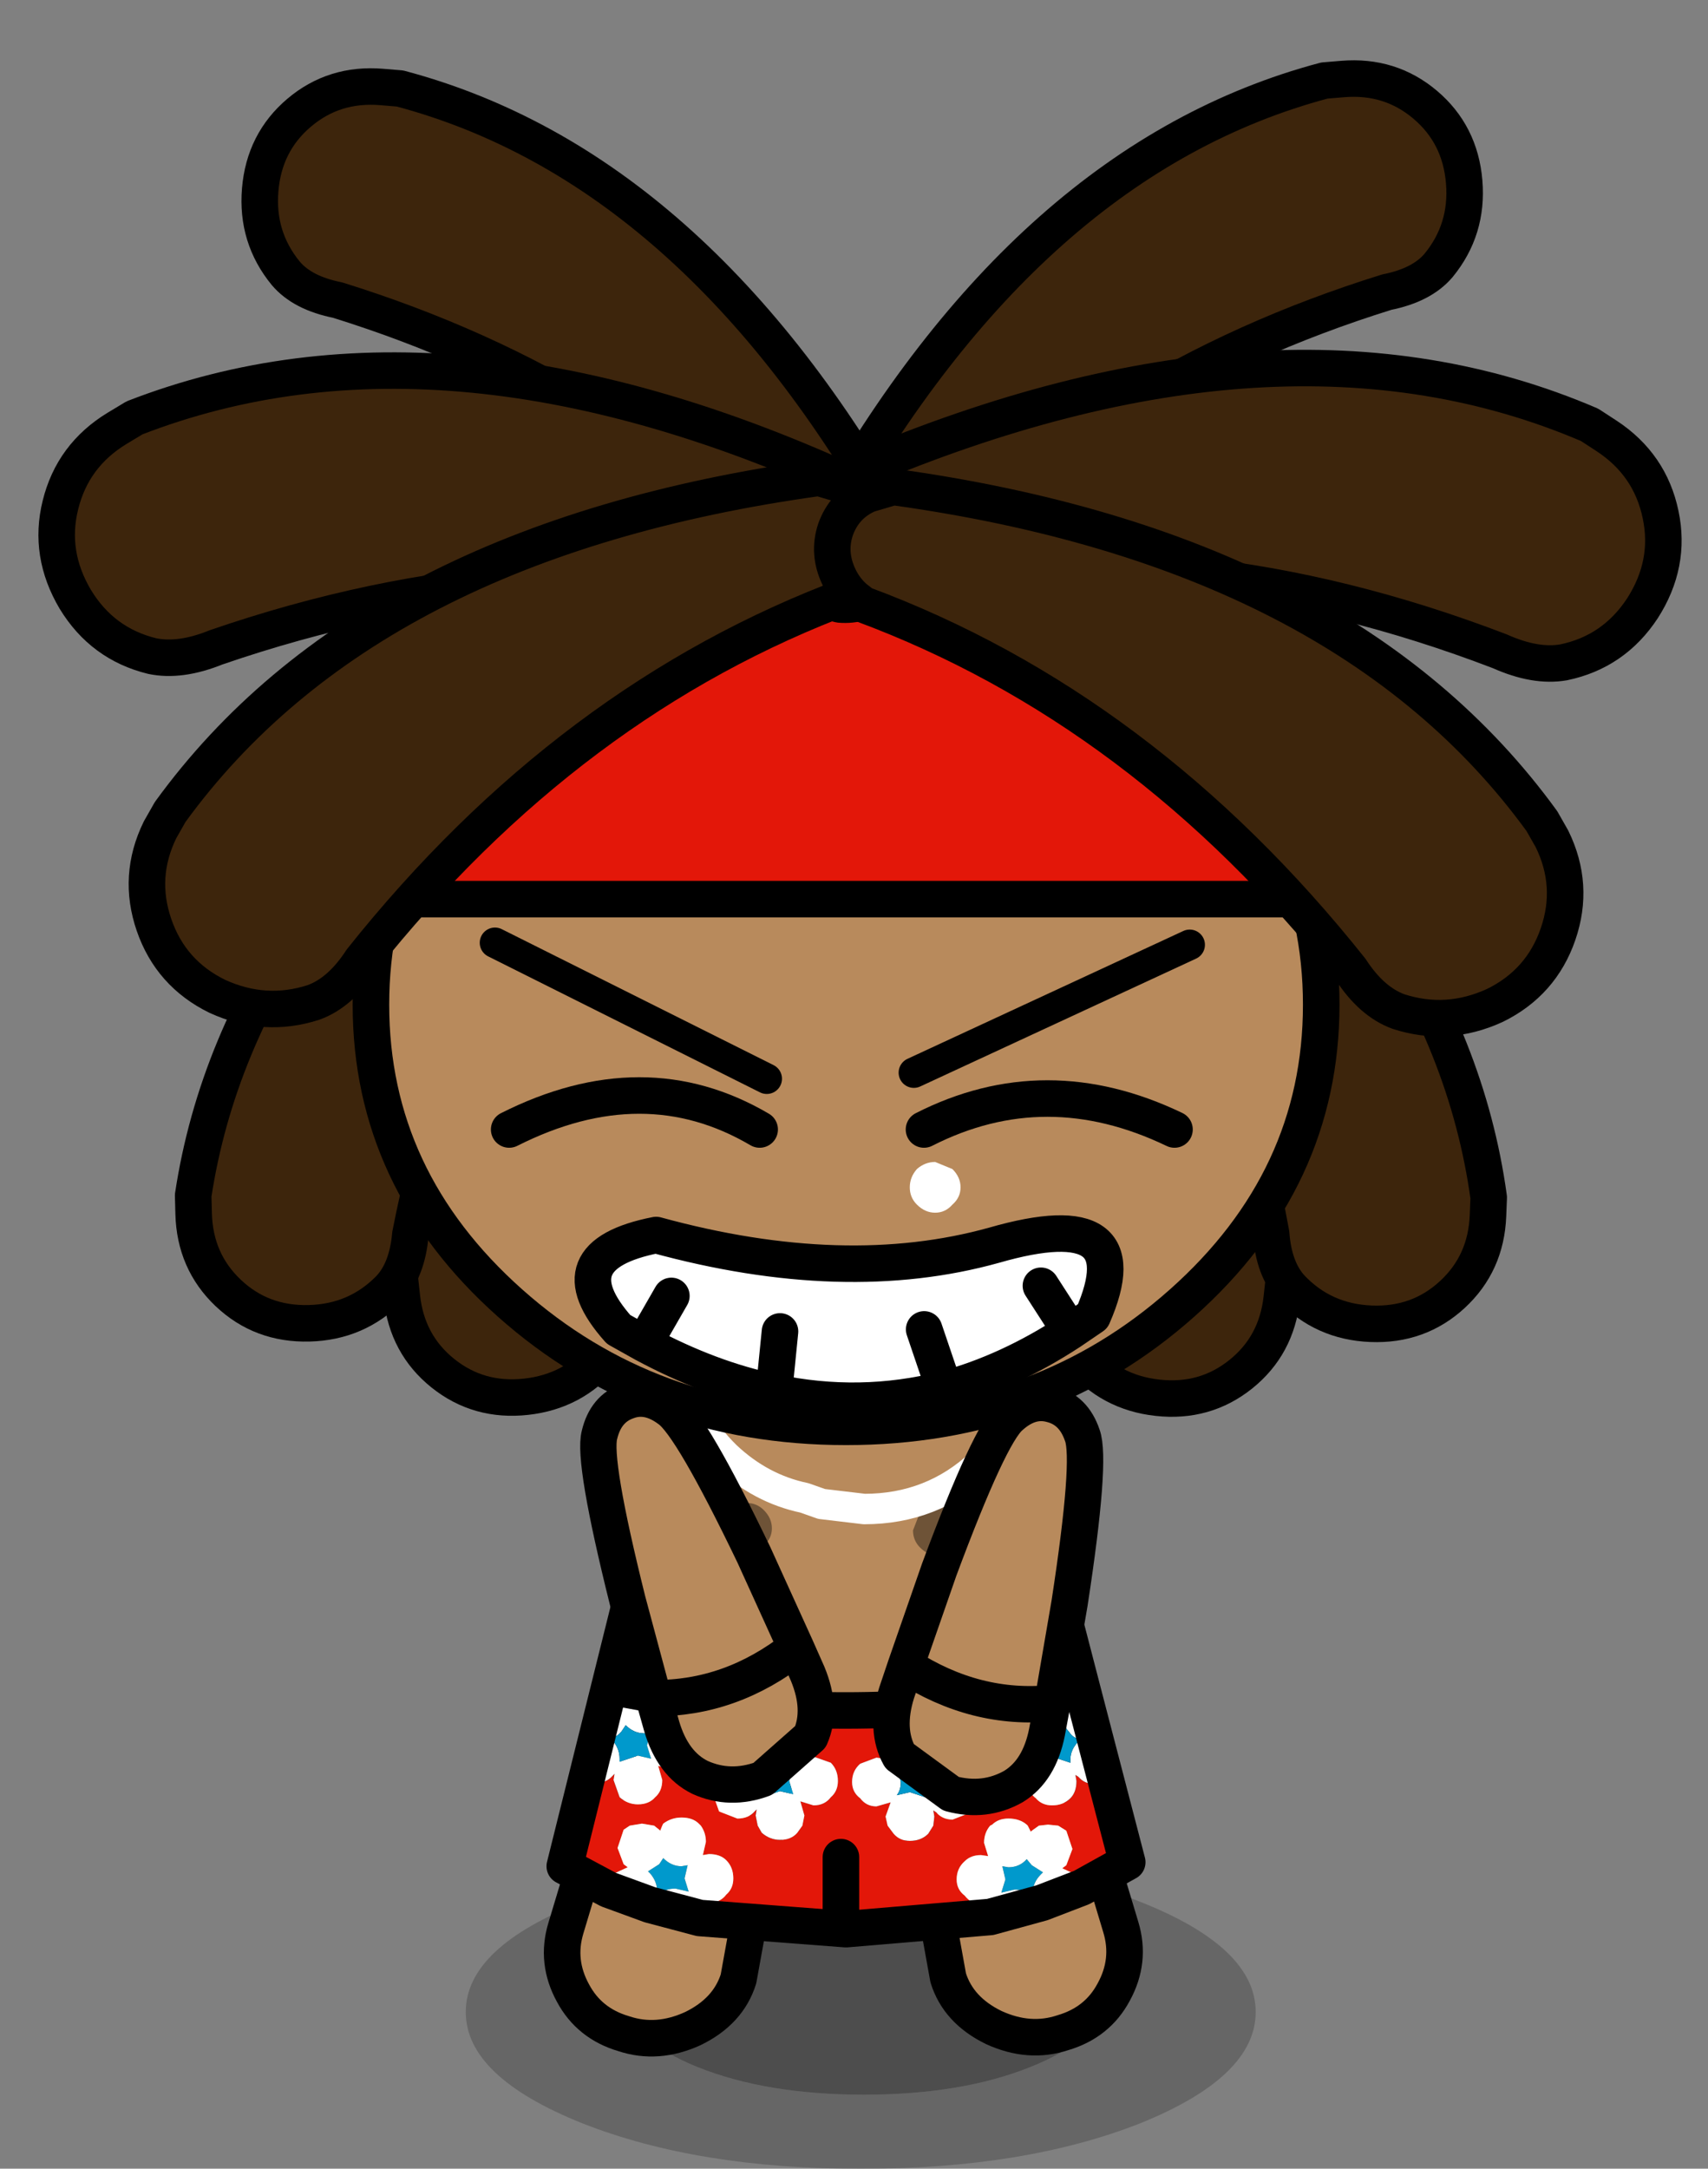 <?xml version="1.0" encoding="UTF-8" standalone="no"?>
<svg xmlns:xlink="http://www.w3.org/1999/xlink" height="106.85px" width="84.2px" xmlns="http://www.w3.org/2000/svg">
  <rect width="100%" height="100%" fill="#808080" stroke="none"/>
  <g transform="matrix(1.0, 0.0, 0.0, 1.0, 42.35, 101.45)">
    <use height="14.8" transform="matrix(1.044, 0.0, 0.0, 1.044, -19.389, -10.043)" width="37.3" xlink:href="#shape0"/>
    <use height="22.4" transform="matrix(1.001, 0.0, 0.0, 1.0, -15.554, -22.55)" width="12.95" xlink:href="#sprite0"/>
    <use height="22.4" transform="matrix(-1.001, 0.0, 0.0, 1.0, 14.004, -22.6)" width="12.95" xlink:href="#sprite0"/>
    <use height="32.65" transform="matrix(1.001, 0.0, 0.0, 1.0, -15.409, -38.15)" width="29.5" xlink:href="#sprite2"/>
    <use height="17.25" transform="matrix(1.001, 0.0, 0.0, 1.0, -9.655, -43.6)" width="18.75" xlink:href="#sprite7"/>
    <use height="25.4" transform="matrix(-0.109, -0.993, 0.994, -0.109, -22.779, -31.03)" width="34.7" xlink:href="#sprite8"/>
    <use height="25.4" transform="matrix(0.109, -0.993, -0.994, -0.109, 21.079, -30.98)" width="34.7" xlink:href="#sprite8"/>
    <use height="25.4" transform="matrix(-0.026, -0.999, 1, -0.026, -33.586, -35.183)" width="34.7" xlink:href="#sprite8"/>
    <use height="25.4" transform="matrix(0.04, -0.999, -0.999, -0.04, 31.695, -35.069)" width="34.7" xlink:href="#sprite8"/>
    <use height="43.4" transform="matrix(1.001, 0.0, 0.0, 1.0, -24.965, -73.65)" width="48.6" xlink:href="#sprite10"/>
    <use height="17.5" transform="matrix(1.001, 0.0, 0.0, 1.0, -25.015, -73.75)" width="47.9" xlink:href="#sprite12"/>
    <use height="8.3" transform="matrix(1.0, 0.0, 0.0, 1.0, 2.3, -51.15)" width="14.15" xlink:href="#morphshape0"/>
    <use height="13.2" transform="matrix(1.0, 0.0, 0.0, 1.0, 1.95, -58.35)" width="15.1" xlink:href="#morphshape1"/>
    <use height="25.4" transform="matrix(-0.997, 0.083, 0.083, 0.996, 30.188, -99.038)" width="34.7" xlink:href="#sprite8"/>
    <use height="25.4" transform="matrix(0.997, 0.083, -0.083, 0.996, -29.881, -98.646)" width="34.7" xlink:href="#sprite8"/>
    <use height="17.2" transform="matrix(0.995, 0.101, -0.101, 0.994, -39.373, -85.954)" width="42.7" xlink:href="#sprite14"/>
    <use height="17.2" transform="matrix(-0.998, 0.066, 0.066, 0.997, 39.845, -85.477)" width="42.7" xlink:href="#sprite14"/>
    <use height="29.4" transform="matrix(0.999, 0.053, -0.053, 0.998, -34.8, -80.552)" width="36.95" xlink:href="#sprite16"/>
    <use height="29.4" transform="matrix(-0.999, 0.053, 0.053, 0.998, 34.501, -80.101)" width="36.95" xlink:href="#sprite16"/>
    <use height="10.0" transform="matrix(1.001, 0.0, 0.0, 1.0, -14.008, -41.55)" width="27.0" xlink:href="#shape19"/>
    <use height="13.6" transform="matrix(1.0, 0.0, 0.0, 1.0, -18.7, -58.45)" width="14.9" xlink:href="#morphshape2"/>
    <use height="8.3" transform="matrix(1.0, 0.0, 0.0, 1.0, -18.15, -51.15)" width="14.15" xlink:href="#morphshape3"/>
    <use height="2.5" transform="matrix(1.001, 0.0, 0.0, 1.0, 2.5, -44.2)" width="2.5" xlink:href="#shape20"/>
    <use height="20.65" transform="matrix(0.735, -0.67, 0.67, 0.735, -20.206, -25.819)" width="13.2" xlink:href="#sprite18"/>
    <use height="20.65" transform="matrix(-0.795, -0.601, -0.601, 0.795, 18.853, -26.482)" width="13.2" xlink:href="#sprite18"/>
  </g>
  <defs>
    <g id="shape0" transform="matrix(1.0, 0.0, 0.0, 1.0, -31.9, -81.0)">
      <path d="M31.9 88.4 Q31.9 85.35 37.4 83.2 42.85 81.0 50.55 81.0 58.3 81.0 63.75 83.2 69.2 85.35 69.2 88.4 69.2 91.45 63.75 93.65 58.3 95.8 50.55 95.8 42.85 95.8 37.4 93.65 31.9 91.45 31.9 88.4 M50.7 83.65 Q46.1 83.65 42.85 84.9 39.65 86.2 39.65 87.95 39.65 89.7 42.85 91.0 46.1 92.3 50.7 92.3 55.3 92.3 58.55 91.0 61.8 89.7 61.8 87.95 61.8 86.2 58.55 84.9 55.3 83.65 50.7 83.65" fill="#000000" fill-opacity="0.2" fill-rule="evenodd" stroke="none"/>
      <path d="M50.7 83.65 Q55.3 83.65 58.55 84.9 61.8 86.2 61.8 87.95 61.8 89.7 58.55 91.0 55.3 92.3 50.7 92.3 46.1 92.3 42.85 91.0 39.65 89.7 39.65 87.95 39.65 86.2 42.85 84.9 46.1 83.65 50.7 83.65" fill="#000000" fill-opacity="0.4" fill-rule="evenodd" stroke="none"/>
    </g>
    <g id="sprite0" transform="matrix(1.0, 0.0, 0.0, 1.0, 6.45, 11.2)">
      <use height="20.6" transform="matrix(1.0, 0.0, 0.0, 1.0, -5.55, -10.3)" width="11.15" xlink:href="#sprite1"/>
      <use height="22.4" transform="matrix(1.0, 0.0, 0.0, 1.0, -6.45, -11.2)" width="12.95" xlink:href="#shape2"/>
    </g>
    <g id="sprite1" transform="matrix(1.0, 0.0, 0.0, 1.0, 5.55, 10.3)">
      <use height="20.6" transform="matrix(1.0, 0.0, 0.0, 1.0, -5.55, -10.3)" width="11.15" xlink:href="#shape1"/>
    </g>
    <g id="shape1" transform="matrix(1.0, 0.0, 0.0, 1.0, 5.55, 10.3)">
      <path d="M5.4 -5.05 L3.15 7.4 Q2.65 9.0 0.9 9.85 -0.85 10.65 -2.5 10.1 -4.2 9.6 -5.0 8.1 -5.85 6.55 -5.35 4.9 L-1.7 -7.25 Q-1.2 -8.9 0.05 -9.7 1.4 -10.6 3.05 -10.1 4.6 -9.65 5.25 -8.15 5.85 -6.75 5.4 -5.05" fill="#b88a5c" fill-rule="evenodd" stroke="none"/>
    </g>
    <g id="shape2" transform="matrix(1.0, 0.0, 0.0, 1.0, 6.45, 11.2)">
      <path d="M3.05 -10.1 Q4.6 -9.65 5.25 -8.15 5.85 -6.75 5.4 -5.05 L3.15 7.4 Q2.65 9.0 0.9 9.85 -0.85 10.65 -2.5 10.1 -4.2 9.6 -5.0 8.1 -5.85 6.55 -5.35 4.9 L-1.7 -7.25 Q-1.2 -8.9 0.05 -9.7 1.4 -10.6 3.05 -10.1" fill="#b88a5c" fill-rule="evenodd" stroke="none"/>
      <path d="M3.05 -10.1 Q4.6 -9.65 5.25 -8.15 5.85 -6.75 5.4 -5.05 L3.15 7.4 Q2.65 9.0 0.9 9.85 -0.85 10.65 -2.5 10.1 -4.2 9.6 -5.0 8.1 -5.85 6.55 -5.35 4.9 L-1.7 -7.25 Q-1.2 -8.9 0.05 -9.7 1.4 -10.6 3.05 -10.1 Z" fill="none" stroke="#000000" stroke-linecap="round" stroke-linejoin="round" stroke-width="1.8"/>
    </g>
    <g id="sprite2" transform="matrix(1.0, 0.0, 0.0, 1.0, 14.75, 16.3)">
      <use height="11.45" transform="matrix(1.0, 0.0, 0.0, 1.0, -13.85, 4.0)" width="27.7" xlink:href="#sprite3"/>
      <use height="11.25" transform="matrix(1.0, 0.0, 0.0, 1.0, -12.8, 3.65)" width="25.6" xlink:href="#sprite4"/>
      <use height="8.4" transform="matrix(1.0, 0.0, 0.0, 1.0, -11.6, 5.4)" width="23.15" xlink:href="#sprite5"/>
      <use height="32.65" transform="matrix(1.0, 0.0, 0.0, 1.0, -14.75, -16.3)" width="29.5" xlink:href="#shape6"/>
      <use height="2.5" transform="matrix(1.0, 0.0, 0.0, 1.0, -6.15, -5.55)" width="2.5" xlink:href="#sprite6"/>
      <use height="2.5" transform="matrix(1.0, 0.0, 0.0, 1.0, 3.3, -5.45)" width="2.5" xlink:href="#sprite6"/>
    </g>
    <g id="sprite3" transform="matrix(1.0, 0.0, 0.0, 1.0, 13.85, 5.7)">
      <use height="11.45" transform="matrix(1.0, 0.0, 0.0, 1.0, -13.85, -5.7)" width="27.7" xlink:href="#shape3"/>
    </g>
    <g id="shape3" transform="matrix(1.0, 0.0, 0.0, 1.0, 13.85, 5.7)">
      <path d="M4.0 -3.9 L3.95 -3.85 3.75 -4.2 2.85 -4.5 2.05 -4.2 Q1.65 -3.85 1.65 -3.3 L1.85 -2.65 1.5 -2.7 0.7 -2.4 Q0.3 -2.05 0.3 -1.5 0.3 -1.0 0.7 -0.7 1.0 -0.3 1.5 -0.3 L2.2 -0.5 1.95 0.2 2.05 0.65 2.35 1.05 Q2.65 1.4 3.15 1.4 3.7 1.4 4.05 1.05 L4.3 0.65 4.35 0.2 4.3 -0.1 4.45 0.0 Q4.75 0.35 5.25 0.35 L6.15 0.0 6.45 -0.85 6.15 -1.75 5.5 -2.05 5.7 -2.2 6.0 -3.0 5.7 -3.9 4.8 -4.2 4.0 -3.9 M-6.25 -1.8 L-6.55 -0.9 -6.25 -0.05 -5.35 0.3 Q-4.8 0.3 -4.5 -0.05 L-4.4 -0.15 -4.45 0.15 -4.35 0.65 -4.15 1.0 Q-3.75 1.35 -3.25 1.35 -2.7 1.35 -2.4 1.0 L-2.15 0.65 -2.05 0.15 -2.25 -0.55 -1.6 -0.35 Q-1.05 -0.35 -0.75 -0.75 -0.4 -1.05 -0.4 -1.55 -0.4 -2.1 -0.75 -2.45 L-1.6 -2.75 -1.9 -2.7 Q-1.75 -3.0 -1.75 -3.35 -1.75 -3.9 -2.1 -4.25 -2.4 -4.55 -2.95 -4.55 L-3.85 -4.25 -4.0 -3.9 -4.05 -3.95 Q-4.35 -4.25 -4.9 -4.25 L-5.8 -3.95 -6.1 -3.05 -5.8 -2.25 -5.6 -2.1 -6.25 -1.8 M8.85 -5.7 L8.65 -5.05 8.85 -4.4 8.5 -4.45 7.7 -4.15 Q7.3 -3.8 7.3 -3.25 7.3 -2.75 7.7 -2.45 8.0 -2.05 8.5 -2.05 L9.2 -2.25 8.95 -1.55 Q8.95 -1.0 9.35 -0.7 9.65 -0.35 10.15 -0.35 10.7 -0.35 11.05 -0.7 11.35 -1.0 11.35 -1.55 L11.3 -1.85 11.45 -1.75 Q11.75 -1.4 12.25 -1.4 L12.8 -1.5 13.85 2.45 11.6 3.7 11.3 3.05 10.65 2.75 10.85 2.6 11.15 1.8 10.85 0.9 10.45 0.65 9.95 0.6 9.5 0.65 9.15 0.9 9.1 0.95 8.95 0.65 8.9 0.6 Q8.55 0.3 8.0 0.3 7.5 0.3 7.2 0.6 L7.1 0.65 Q6.8 1.0 6.8 1.5 L7.0 2.15 6.65 2.1 Q6.15 2.1 5.85 2.4 5.45 2.75 5.45 3.3 5.45 3.8 5.85 4.1 6.15 4.5 6.65 4.5 L7.35 4.3 Q7.1 4.6 7.1 5.0 L7.1 5.15 2.55 5.75 -3.15 5.7 -7.2 5.2 -7.2 4.95 -7.4 4.25 -6.75 4.45 Q-6.2 4.45 -5.9 4.05 -5.55 3.75 -5.55 3.25 -5.55 2.7 -5.9 2.35 -6.2 2.05 -6.75 2.05 L-7.05 2.1 -6.9 1.45 Q-6.9 1.0 -7.15 0.65 L-7.25 0.55 Q-7.55 0.25 -8.1 0.25 -8.6 0.25 -9.0 0.55 L-9.05 0.65 -9.15 0.9 -9.2 0.85 -9.45 0.65 -10.05 0.55 -10.65 0.65 -10.95 0.85 -11.25 1.75 -10.95 2.55 -10.75 2.7 -11.4 3.0 -11.7 3.8 -13.85 2.65 -12.8 -1.5 -12.35 -1.45 Q-11.8 -1.45 -11.5 -1.8 L-11.4 -1.9 -11.45 -1.6 -11.15 -0.75 Q-10.75 -0.4 -10.25 -0.4 -9.7 -0.4 -9.4 -0.75 -9.05 -1.05 -9.05 -1.6 L-9.25 -2.3 -8.6 -2.1 Q-8.05 -2.1 -7.75 -2.5 -7.4 -2.8 -7.4 -3.3 -7.4 -3.85 -7.75 -4.2 -8.05 -4.5 -8.6 -4.5 L-8.9 -4.45 -8.75 -5.1 -8.9 -5.7 Q-0.05 -4.35 8.85 -5.7" fill="#e31709" fill-rule="evenodd" stroke="none"/>
    </g>
    <g id="sprite4" transform="matrix(1.0, 0.0, 0.0, 1.0, 12.8, 5.6)">
      <use height="11.25" transform="matrix(1.0, 0.0, 0.0, 1.0, -12.8, -5.6)" width="25.6" xlink:href="#shape4"/>
    </g>
    <g id="shape4" transform="matrix(1.0, 0.0, 0.0, 1.0, 12.8, 5.6)">
      <path d="M2.85 -1.65 L2.55 -1.7 2.7 -1.05 Q2.7 -0.65 2.5 -0.4 L3.15 -0.55 4.05 -0.25 4.05 -0.4 Q4.05 -0.9 4.45 -1.3 L4.55 -1.4 Q4.2 -1.45 4.0 -1.75 L3.75 -2.05 Q3.4 -1.65 2.85 -1.65 M3.95 -3.4 L4.0 -3.45 4.8 -3.75 5.7 -3.45 6.0 -2.55 5.7 -1.75 5.5 -1.6 6.15 -1.3 6.45 -0.4 6.15 0.45 5.25 0.8 Q4.75 0.8 4.45 0.45 L4.3 0.35 4.35 0.65 4.3 1.1 4.05 1.5 Q3.7 1.85 3.15 1.85 2.65 1.85 2.35 1.5 L2.05 1.1 1.95 0.65 2.2 -0.05 1.5 0.15 Q1.0 0.15 0.7 -0.25 0.3 -0.55 0.3 -1.05 0.3 -1.6 0.7 -1.95 L1.5 -2.25 1.85 -2.2 1.65 -2.85 Q1.65 -3.4 2.05 -3.75 L2.85 -4.05 3.75 -3.75 3.95 -3.4 M8.85 -5.25 L10.7 -5.55 10.75 -5.5 10.95 -5.15 11.0 -5.2 Q11.25 -5.5 11.65 -5.5 L12.8 -1.05 12.25 -0.95 Q11.75 -0.95 11.45 -1.3 L11.3 -1.4 11.35 -1.1 Q11.35 -0.55 11.05 -0.25 10.7 0.1 10.15 0.1 9.65 0.1 9.35 -0.25 8.95 -0.55 8.95 -1.1 L9.2 -1.8 8.5 -1.6 Q8.0 -1.6 7.7 -2.0 7.3 -2.3 7.3 -2.8 7.3 -3.35 7.7 -3.7 L8.5 -4.0 8.85 -3.95 8.65 -4.6 8.85 -5.25 M9.85 -3.4 L9.55 -3.45 9.7 -2.8 Q9.7 -2.4 9.5 -2.15 L10.15 -2.3 11.05 -2.0 11.05 -2.15 Q11.05 -2.65 11.45 -3.05 L11.55 -3.15 Q11.2 -3.2 11.0 -3.5 L10.75 -3.8 Q10.4 -3.4 9.85 -3.4 M10.65 3.2 L11.3 3.5 11.6 4.15 9.65 4.9 7.1 5.6 7.1 5.45 Q7.1 5.05 7.35 4.75 L6.65 4.95 Q6.15 4.95 5.85 4.55 5.45 4.25 5.45 3.75 5.45 3.2 5.85 2.85 6.15 2.55 6.65 2.55 L7.0 2.6 6.8 1.95 Q6.8 1.45 7.1 1.1 L7.2 1.05 Q7.5 0.75 8.0 0.75 8.55 0.75 8.9 1.05 L8.95 1.1 9.1 1.4 9.15 1.35 9.5 1.1 9.95 1.05 10.45 1.1 10.85 1.35 11.15 2.25 10.85 3.05 10.65 3.2 M9.15 3.05 L8.9 2.75 Q8.55 3.15 8.0 3.15 L7.7 3.1 7.85 3.75 7.65 4.4 8.3 4.25 Q8.85 4.25 9.2 4.55 L9.2 4.4 Q9.2 3.9 9.6 3.5 L9.7 3.4 9.15 3.05 M-11.05 -3.55 Q-11.3 -3.25 -11.6 -3.2 L-11.5 -3.1 Q-11.15 -2.7 -11.15 -2.2 L-11.15 -2.05 -10.25 -2.35 -9.6 -2.2 -9.8 -2.85 -9.65 -3.5 -9.95 -3.45 Q-10.45 -3.45 -10.85 -3.85 L-11.05 -3.55 M-11.0 -5.2 L-10.85 -5.55 -10.8 -5.6 -8.9 -5.25 -8.75 -4.65 -8.9 -4.0 -8.6 -4.05 Q-8.05 -4.05 -7.75 -3.75 -7.4 -3.4 -7.4 -2.85 -7.4 -2.35 -7.75 -2.05 -8.05 -1.65 -8.6 -1.65 L-9.25 -1.85 -9.05 -1.15 Q-9.05 -0.6 -9.4 -0.3 -9.7 0.05 -10.25 0.05 -10.75 0.05 -11.15 -0.3 L-11.45 -1.15 -11.4 -1.45 -11.5 -1.35 Q-11.8 -1.0 -12.35 -1.0 L-12.8 -1.05 -11.7 -5.55 Q-11.3 -5.5 -11.05 -5.25 L-11.0 -5.2 M-6.1 -2.6 L-5.8 -3.5 -4.9 -3.8 Q-4.35 -3.8 -4.05 -3.5 L-4.0 -3.45 -3.85 -3.8 -2.95 -4.1 Q-2.4 -4.1 -2.1 -3.8 -1.75 -3.45 -1.75 -2.9 -1.75 -2.55 -1.9 -2.25 L-1.6 -2.3 -0.75 -2.0 Q-0.4 -1.65 -0.4 -1.1 -0.4 -0.6 -0.75 -0.3 -1.05 0.1 -1.6 0.1 L-2.25 -0.1 -2.05 0.6 -2.15 1.1 -2.4 1.45 Q-2.7 1.8 -3.25 1.8 -3.75 1.8 -4.15 1.45 L-4.35 1.1 -4.45 0.6 -4.4 0.3 -4.5 0.4 Q-4.8 0.75 -5.35 0.75 L-6.25 0.4 -6.55 -0.45 -6.25 -1.35 -5.6 -1.65 -5.8 -1.8 -6.1 -2.6 M-2.95 -1.7 Q-3.45 -1.7 -3.85 -2.1 L-4.05 -1.8 Q-4.3 -1.5 -4.6 -1.45 L-4.5 -1.35 Q-4.15 -0.95 -4.15 -0.45 L-4.15 -0.3 -3.25 -0.6 -2.6 -0.45 -2.8 -1.1 -2.65 -1.75 -2.95 -1.7 M-5.9 2.8 Q-5.55 3.15 -5.55 3.7 -5.55 4.2 -5.9 4.5 -6.2 4.9 -6.75 4.9 L-7.4 4.7 -7.2 5.4 -7.2 5.65 -9.65 5.0 -11.7 4.25 -11.4 3.45 -10.75 3.15 -10.95 3.0 -11.25 2.2 -10.95 1.3 -10.65 1.1 -10.05 1.0 -9.45 1.1 -9.2 1.3 -9.15 1.35 -9.05 1.1 -9.0 1.0 Q-8.6 0.7 -8.1 0.7 -7.55 0.7 -7.25 1.0 L-7.15 1.1 Q-6.9 1.45 -6.9 1.9 L-7.05 2.55 -6.75 2.5 Q-6.2 2.5 -5.9 2.8 M-9.2 3.0 L-9.75 3.35 -9.65 3.45 Q-9.3 3.85 -9.3 4.35 L-9.3 4.5 Q-8.9 4.2 -8.4 4.2 L-7.75 4.35 -7.95 3.7 -7.8 3.05 -8.1 3.1 Q-8.6 3.1 -9.0 2.7 L-9.2 3.0" fill="#ffffff" fill-rule="evenodd" stroke="none"/>
    </g>
    <g id="sprite5" transform="matrix(1.0, 0.0, 0.0, 1.0, 11.6, 4.2)">
      <use height="8.4" transform="matrix(1.0, 0.0, 0.0, 1.0, -11.6, -4.2)" width="23.15" xlink:href="#shape5"/>
    </g>
    <g id="shape5" transform="matrix(1.0, 0.0, 0.0, 1.0, 11.6, 4.2)">
      <path d="M4.55 -1.75 L4.45 -1.65 Q4.05 -1.25 4.05 -0.75 L4.05 -0.6 3.15 -0.9 2.5 -0.75 Q2.7 -1.0 2.7 -1.4 L2.55 -2.05 2.85 -2.0 Q3.4 -2.0 3.75 -2.4 L4.0 -2.1 Q4.2 -1.8 4.55 -1.75 M9.7 -3.15 L9.55 -3.8 9.85 -3.75 Q10.4 -3.75 10.75 -4.15 L11.0 -3.85 Q11.2 -3.55 11.55 -3.5 L11.45 -3.4 Q11.05 -3.0 11.05 -2.5 L11.05 -2.35 10.15 -2.65 9.5 -2.5 Q9.7 -2.75 9.7 -3.15 M9.15 2.7 L9.7 3.05 9.6 3.15 Q9.2 3.55 9.2 4.05 L9.2 4.2 Q8.85 3.9 8.3 3.9 L7.65 4.05 7.85 3.4 7.7 2.75 8.0 2.8 Q8.55 2.8 8.9 2.4 L9.15 2.7 M-9.2 2.65 L-9.0 2.35 Q-8.6 2.75 -8.1 2.75 L-7.8 2.7 -7.95 3.35 -7.75 4.0 -8.4 3.85 Q-8.9 3.85 -9.3 4.15 L-9.3 4.0 Q-9.3 3.5 -9.65 3.1 L-9.75 3.0 -9.2 2.65 M-2.95 -2.05 L-2.65 -2.1 -2.8 -1.45 -2.6 -0.8 -3.25 -0.95 -4.15 -0.65 -4.15 -0.8 Q-4.15 -1.3 -4.5 -1.7 L-4.6 -1.8 Q-4.3 -1.85 -4.05 -2.15 L-3.85 -2.45 Q-3.45 -2.05 -2.95 -2.05 M-11.05 -3.9 L-10.85 -4.2 Q-10.45 -3.8 -9.95 -3.8 L-9.65 -3.85 -9.8 -3.2 -9.6 -2.55 -10.25 -2.7 -11.15 -2.4 -11.15 -2.55 Q-11.15 -3.05 -11.5 -3.45 L-11.6 -3.55 Q-11.3 -3.6 -11.05 -3.9" fill="#0099cc" fill-rule="evenodd" stroke="none"/>
    </g>
    <g id="shape6" transform="matrix(1.0, 0.0, 0.0, 1.0, 14.75, 16.3)">
      <path d="M-6.95 -15.4 L6.7 -15.4 11.6 3.5 10.7 3.7 8.85 4.0 Q-0.05 5.35 -8.9 4.0 L-10.8 3.65 -11.65 3.5 -6.95 -15.4" fill="#b88a5c" fill-rule="evenodd" stroke="none"/>
      <path d="M-6.95 -15.4 L-11.65 3.5 -10.8 3.65 -8.9 4.0 Q-0.05 5.35 8.85 4.0 L10.7 3.7 11.6 3.5 6.7 -15.4 -6.95 -15.4 M-11.65 3.5 L-13.85 12.35 -11.7 13.5 -9.65 14.25 -7.2 14.9 0.0 15.45 7.1 14.85 9.65 14.15 11.6 13.4 13.85 12.15 11.6 3.5" fill="none" stroke="#000000" stroke-linecap="round" stroke-linejoin="round" stroke-width="1.8"/>
      <path d="M-0.25 11.9 L-0.25 15.2" fill="none" stroke="#000000" stroke-linecap="round" stroke-linejoin="round" stroke-width="1.8"/>
    </g>
    <g id="sprite6" transform="matrix(1.0, 0.0, 0.0, 1.0, 1.25, 1.25)">
      <use height="2.5" transform="matrix(1.0, 0.0, 0.0, 1.0, -1.25, -1.25)" width="2.5" xlink:href="#shape7"/>
    </g>
    <g id="shape7" transform="matrix(1.0, 0.0, 0.0, 1.0, 1.25, 1.25)">
      <path d="M0.85 -0.9 Q1.25 -0.5 1.25 0.0 1.25 0.5 0.85 0.85 0.5 1.25 0.0 1.25 -0.5 1.25 -0.9 0.85 -1.25 0.5 -1.25 0.0 L-0.9 -0.9 Q-0.5 -1.25 0.0 -1.25 0.5 -1.25 0.85 -0.9" fill="#000000" fill-opacity="0.4" fill-rule="evenodd" stroke="none"/>
    </g>
    <g id="sprite7" transform="matrix(1.0, 0.0, 0.0, 1.0, 8.85, 8.45)">
      <use height="17.25" transform="matrix(1.0, 0.0, 0.0, 1.0, -8.85, -8.45)" width="18.75" xlink:href="#shape8"/>
    </g>
    <g id="shape8" transform="matrix(1.0, 0.0, 0.0, 1.0, 8.85, 8.45)">
      <path d="M3.0 -7.25 Q5.1 -6.7 6.8 -5.1 8.7 -3.25 9.1 -0.8 L9.15 -0.4 9.15 0.35 Q9.15 1.9 8.6 3.3 8.0 4.65 6.8 5.8 4.4 8.05 1.05 8.05 L-1.05 7.8 -1.9 7.5 Q-4.05 7.05 -5.75 5.45 -7.65 3.6 -8.0 1.15 L-8.1 0.0 Q-8.1 -3.2 -5.75 -5.45 -3.35 -7.7 0.05 -7.7 L2.15 -7.45 3.0 -7.25 Z" fill="none" stroke="#ffffff" stroke-linecap="round" stroke-linejoin="round" stroke-width="1.5"/>
    </g>
    <g id="sprite8" transform="matrix(1.0, 0.0, 0.0, 1.0, 17.35, 12.7)">
      <use height="23.6" transform="matrix(1.0, 0.0, 0.0, 1.0, -16.45, -11.8)" width="32.9" xlink:href="#sprite9"/>
      <use height="25.4" transform="matrix(1.0, 0.0, 0.0, 1.0, -17.35, -12.7)" width="34.7" xlink:href="#shape10"/>
    </g>
    <g id="sprite9" transform="matrix(1.0, 0.0, 0.0, 1.0, 16.45, 11.8)">
      <use height="23.6" transform="matrix(1.0, 0.0, 0.0, 1.0, -16.45, -11.8)" width="32.9" xlink:href="#shape9"/>
    </g>
    <g id="shape9" transform="matrix(1.0, 0.0, 0.0, 1.0, 16.45, 11.8)">
      <path d="M-16.45 -6.2 Q-16.45 -8.55 -14.85 -10.15 -13.25 -11.75 -10.9 -11.75 L-10.0 -11.75 Q4.85 -9.1 16.25 7.85 L16.45 9.05 Q16.45 10.2 15.65 11.0 14.85 11.8 13.7 11.8 L12.55 11.6 12.1 11.35 Q2.4 2.15 -12.2 -1.1 -13.95 -1.3 -14.85 -2.2 -16.45 -3.85 -16.45 -6.2" fill="#ff9900" fill-rule="evenodd" stroke="none"/>
    </g>
    <g id="shape10" transform="matrix(1.0, 0.0, 0.0, 1.0, 17.35, 12.7)">
      <path d="M-14.85 -2.2 Q-16.45 -3.85 -16.45 -6.2 -16.45 -8.55 -14.85 -10.15 -13.25 -11.75 -10.9 -11.75 L-10.0 -11.75 Q4.85 -9.1 16.25 7.85 L16.45 9.05 Q16.45 10.2 15.65 11.0 14.85 11.8 13.7 11.8 L12.55 11.6 12.1 11.35 Q2.4 2.15 -12.2 -1.1 -13.95 -1.3 -14.85 -2.2" fill="#3d250c" fill-rule="evenodd" stroke="none"/>
      <path d="M-14.85 -2.2 Q-16.45 -3.85 -16.45 -6.2 -16.45 -8.55 -14.85 -10.15 -13.25 -11.75 -10.9 -11.75 L-10.0 -11.75 Q4.85 -9.1 16.25 7.85 L16.45 9.05 Q16.45 10.2 15.65 11.0 14.85 11.8 13.7 11.8 L12.55 11.6 12.1 11.35 Q2.4 2.15 -12.2 -1.1 -13.95 -1.3 -14.85 -2.2 Z" fill="none" stroke="#000000" stroke-linecap="round" stroke-linejoin="round" stroke-width="1.8"/>
    </g>
    <g id="sprite10" transform="matrix(1.0, 0.0, 0.0, 1.0, 24.3, 21.7)">
      <use height="41.6" transform="matrix(1.0, 0.0, 0.0, 1.0, -23.4, -20.8)" width="46.8" xlink:href="#sprite11"/>
      <use height="43.4" transform="matrix(1.0, 0.0, 0.0, 1.0, -24.3, -21.7)" width="48.6" xlink:href="#shape12"/>
    </g>
    <g id="sprite11" transform="matrix(1.0, 0.0, 0.0, 1.0, 23.4, 20.8)">
      <use height="41.6" transform="matrix(1.0, 0.0, 0.0, 1.0, -23.4, -20.8)" width="46.8" xlink:href="#shape11"/>
    </g>
    <g id="shape11" transform="matrix(1.0, 0.0, 0.0, 1.0, 23.4, 20.8)">
      <path d="M16.55 -14.7 Q23.4 -8.6 23.4 0.0 23.4 8.6 16.55 14.7 9.7 20.8 0.0 20.8 -9.7 20.8 -16.55 14.7 -23.4 8.6 -23.4 0.0 -23.4 -8.6 -16.55 -14.7 -9.7 -20.8 0.0 -20.8 9.7 -20.8 16.55 -14.7" fill="#ecb57f" fill-rule="evenodd" stroke="none"/>
    </g>
    <g id="shape12" transform="matrix(1.0, 0.0, 0.0, 1.0, 24.3, 21.7)">
      <path d="M16.55 -14.7 Q23.4 -8.6 23.4 0.0 23.4 8.6 16.55 14.7 9.7 20.8 0.0 20.8 -9.7 20.8 -16.55 14.7 -23.4 8.6 -23.4 0.0 -23.4 -8.6 -16.55 -14.7 -9.7 -20.8 0.0 -20.8 9.7 -20.8 16.55 -14.7" fill="#b88a5c" fill-rule="evenodd" stroke="none"/>
      <path d="M16.55 -14.7 Q23.4 -8.6 23.4 0.0 23.4 8.6 16.55 14.7 9.7 20.8 0.0 20.8 -9.7 20.8 -16.55 14.7 -23.4 8.6 -23.4 0.0 -23.4 -8.6 -16.55 -14.7 -9.7 -20.8 0.0 -20.8 9.7 -20.8 16.55 -14.7 Z" fill="none" stroke="#000000" stroke-linecap="round" stroke-linejoin="round" stroke-width="1.8"/>
    </g>
    <g id="sprite12" transform="matrix(1.0, 0.0, 0.0, 1.0, 23.95, 8.75)">
      <use height="15.7" transform="matrix(1.0, 0.0, 0.0, 1.0, -23.05, -7.85)" width="46.1" xlink:href="#sprite13"/>
      <use height="17.5" transform="matrix(1.0, 0.0, 0.0, 1.0, -23.95, -8.75)" width="47.9" xlink:href="#shape14"/>
    </g>
    <g id="sprite13" transform="matrix(1.0, 0.0, 0.0, 1.0, 23.05, 7.85)">
      <use height="15.7" transform="matrix(1.0, 0.0, 0.0, 1.0, -23.05, -7.85)" width="46.1" xlink:href="#shape13"/>
    </g>
    <g id="shape13" transform="matrix(1.0, 0.0, 0.0, 1.0, 23.05, 7.85)">
      <path d="M23.05 -7.85 L23.05 7.85 -23.05 7.85 -23.05 -7.85 23.05 -7.85" fill="#e31709" fill-rule="evenodd" stroke="none"/>
    </g>
    <g id="shape14" transform="matrix(1.0, 0.0, 0.0, 1.0, 23.95, 8.75)">
      <path d="M-23.05 7.85 L-23.05 -7.85 23.05 -7.85 23.05 7.85 -23.05 7.85 Z" fill="none" stroke="#000000" stroke-linecap="round" stroke-linejoin="round" stroke-width="1.8"/>
    </g>
    <g id="morphshape0" transform="matrix(1.0, 0.0, 0.0, 1.0, -2.3, 51.15)">
      <path d="M3.2 -45.8 Q9.2 -48.85 15.55 -45.8" fill="none" stroke="#000000" stroke-linecap="round" stroke-linejoin="round" stroke-width="1.8"/>
    </g>
    <g id="morphshape1" transform="matrix(1.0, 0.0, 0.0, 1.0, -1.95, 58.35)">
      <path d="M2.7 -48.6 L16.3 -54.9" fill="none" stroke="#000000" stroke-linecap="round" stroke-linejoin="round" stroke-width="1.5"/>
    </g>
    <g id="sprite14" transform="matrix(1.0, 0.0, 0.0, 1.0, 21.35, 8.6)">
      <use height="15.4" transform="matrix(1.0, 0.0, 0.0, 1.0, -20.45, -7.7)" width="40.9" xlink:href="#sprite15"/>
      <use height="17.2" transform="matrix(1.0, 0.0, 0.0, 1.0, -21.35, -8.6)" width="42.7" xlink:href="#shape16"/>
    </g>
    <g id="sprite15" transform="matrix(1.0, 0.0, 0.0, 1.0, 20.45, 7.7)">
      <use height="15.4" transform="matrix(1.0, 0.0, 0.0, 1.0, -20.45, -7.7)" width="40.9" xlink:href="#shape15"/>
    </g>
    <g id="shape15" transform="matrix(1.0, 0.0, 0.0, 1.0, 20.45, 7.7)">
      <path d="M19.85 -3.2 Q20.6 -2.2 20.45 -0.95 20.25 0.3 19.25 1.1 L18.15 1.65 17.6 1.75 Q2.9 0.05 -12.05 6.95 -13.75 7.85 -15.15 7.7 -17.65 7.35 -19.2 5.3 -20.75 3.2 -20.4 0.75 -20.05 -1.75 -18.0 -3.3 L-17.2 -3.9 Q-2.4 -11.45 18.85 -4.05 L19.85 -3.2" fill="#ff9900" fill-rule="evenodd" stroke="none"/>
    </g>
    <g id="shape16" transform="matrix(1.0, 0.0, 0.0, 1.0, 21.35, 8.6)">
      <path d="M20.45 -0.95 Q20.25 0.3 19.25 1.1 L18.15 1.65 17.6 1.75 Q2.9 0.05 -12.05 6.95 -13.75 7.85 -15.15 7.7 -17.65 7.35 -19.2 5.3 -20.75 3.2 -20.4 0.75 -20.05 -1.75 -18.0 -3.3 L-17.2 -3.9 Q-2.4 -11.45 18.85 -4.05 L19.85 -3.2 Q20.6 -2.2 20.45 -0.95" fill="#3d250c" fill-rule="evenodd" stroke="none"/>
      <path d="M20.45 -0.95 Q20.25 0.3 19.25 1.1 L18.15 1.65 17.6 1.75 Q2.9 0.05 -12.05 6.95 -13.75 7.85 -15.15 7.7 -17.65 7.35 -19.2 5.3 -20.75 3.2 -20.4 0.75 -20.05 -1.75 -18.0 -3.3 L-17.2 -3.9 Q-2.4 -11.45 18.85 -4.05 L19.85 -3.2 Q20.6 -2.2 20.45 -0.95 Z" fill="none" stroke="#000000" stroke-linecap="round" stroke-linejoin="round" stroke-width="1.8"/>
    </g>
    <g id="sprite16" transform="matrix(1.0, 0.0, 0.0, 1.0, 18.45, 14.7)">
      <use height="27.6" transform="matrix(1.0, 0.0, 0.0, 1.0, -17.55, -13.8)" width="35.15" xlink:href="#sprite17"/>
      <use height="29.4" transform="matrix(1.0, 0.0, 0.0, 1.0, -18.45, -14.7)" width="36.95" xlink:href="#shape18"/>
    </g>
    <g id="sprite17" transform="matrix(1.0, 0.0, 0.0, 1.0, 17.55, 13.8)">
      <use height="27.6" transform="matrix(1.0, 0.0, 0.0, 1.0, -17.55, -13.8)" width="35.15" xlink:href="#shape17"/>
    </g>
    <g id="shape17" transform="matrix(1.0, 0.0, 0.0, 1.0, 17.55, 13.8)">
      <path d="M15.7 -13.5 Q16.9 -13.05 17.4 -11.85 17.85 -10.7 17.35 -9.5 17.1 -8.9 16.65 -8.45 L16.25 -8.1 Q2.75 -2.25 -6.8 11.15 -7.75 12.8 -9.05 13.35 -11.4 14.25 -13.8 13.3 -16.15 12.3 -17.1 9.95 -18.05 7.6 -17.05 5.25 L-16.6 4.35 Q-7.6 -9.55 14.45 -13.8 L15.7 -13.5" fill="#3d250c" fill-rule="evenodd" stroke="none"/>
    </g>
    <g id="shape18" transform="matrix(1.0, 0.0, 0.0, 1.0, 18.45, 14.7)">
      <path d="M16.65 -8.45 L16.25 -8.1 Q2.75 -2.25 -6.8 11.15 -7.75 12.8 -9.05 13.35 -11.4 14.25 -13.8 13.3 -16.15 12.3 -17.1 9.95 -18.05 7.6 -17.05 5.25 L-16.6 4.35 Q-7.6 -9.55 14.45 -13.8 L15.7 -13.5 Q16.9 -13.05 17.4 -11.85 17.85 -10.7 17.35 -9.5 17.1 -8.9 16.65 -8.45 Z" fill="none" stroke="#000000" stroke-linecap="round" stroke-linejoin="round" stroke-width="1.8"/>
    </g>
    <g id="shape19" transform="matrix(1.0, 0.0, 0.0, 1.0, 13.5, 4.95)">
      <path d="M10.9 0.75 Q7.85 2.75 4.7 3.6 0.55 4.65 -3.7 3.75 -6.85 3.1 -10.1 1.35 L-11.35 0.65 Q-14.6 -3.0 -9.5 -4.0 -0.2 -1.45 7.15 -3.5 14.45 -5.6 12.0 0.0 L10.9 0.75 9.45 -1.5 10.9 0.75 M-8.75 -1.0 L-10.1 1.35 -8.75 -1.0 M-3.4 0.75 L-3.7 3.75 -3.4 0.75 M4.7 3.6 L3.7 0.65 4.7 3.6" fill="#ffffff" fill-rule="evenodd" stroke="none"/>
      <path d="M10.9 0.75 Q7.85 2.75 4.7 3.6 0.55 4.65 -3.7 3.75 -6.85 3.1 -10.1 1.35 L-11.35 0.65 Q-14.6 -3.0 -9.5 -4.0 -0.2 -1.45 7.15 -3.5 14.45 -5.6 12.0 0.0 L10.9 0.75 9.45 -1.5 M3.7 0.65 L4.7 3.6 M-3.7 3.75 L-3.4 0.75 M-10.1 1.35 L-8.75 -1.0" fill="none" stroke="#000000" stroke-linecap="round" stroke-linejoin="round" stroke-width="1.8"/>
    </g>
    <g id="morphshape2" transform="matrix(1.0, 0.0, 0.0, 1.0, 18.7, 58.45)">
      <path d="M-17.95 -55.0 L-4.55 -48.3" fill="none" stroke="#000000" stroke-linecap="round" stroke-linejoin="round" stroke-width="1.5"/>
    </g>
    <g id="morphshape3" transform="matrix(1.0, 0.0, 0.0, 1.0, 18.15, 51.15)">
      <path d="M-17.25 -45.8 Q-10.6 -49.15 -4.9 -45.8" fill="none" stroke="#000000" stroke-linecap="round" stroke-linejoin="round" stroke-width="1.8"/>
    </g>
    <g id="shape20" transform="matrix(1.0, 0.0, 0.0, 1.0, -0.15, 1.25)">
      <path d="M1.4 -1.25 L2.25 -0.9 Q2.65 -0.5 2.65 0.0 2.65 0.5 2.25 0.85 1.9 1.25 1.4 1.25 0.9 1.25 0.5 0.85 0.15 0.5 0.15 0.0 0.15 -0.5 0.5 -0.9 0.9 -1.25 1.4 -1.25" fill="#ffffff" fill-rule="evenodd" stroke="none"/>
    </g>
    <g id="sprite18" transform="matrix(1.0, 0.0, 0.0, 1.0, 6.95, 9.7)">
      <use height="17.65" transform="matrix(1.068, 0.0, 0.0, 1.068, -6.064, -8.798)" width="10.7" xlink:href="#sprite19"/>
      <use height="20.65" transform="matrix(1.0, 0.0, 0.0, 1.0, -6.95, -9.7)" width="13.2" xlink:href="#shape22"/>
    </g>
    <g id="sprite19" transform="matrix(1.0, 0.0, 0.0, 1.0, 5.35, 8.8)">
      <use height="17.65" transform="matrix(1.0, 0.0, 0.0, 1.0, -5.35, -8.8)" width="10.7" xlink:href="#shape21"/>
    </g>
    <g id="shape21" transform="matrix(1.0, 0.0, 0.0, 1.0, 5.35, 8.8)">
      <path d="M4.1 -8.65 Q5.05 -8.25 5.3 -7.05 5.55 -5.85 3.65 0.55 L1.75 6.3 Q1.15 8.0 -0.1 8.55 -1.55 9.15 -3.05 8.55 -4.55 7.9 -5.15 6.5 -5.65 5.15 -4.85 3.55 L-2.1 -1.85 Q1.05 -7.75 2.1 -8.4 3.15 -9.05 4.1 -8.65" fill="#b88a5c" fill-rule="evenodd" stroke="none"/>
    </g>
    <g id="shape22" transform="matrix(1.0, 0.0, 0.0, 1.0, 6.95, 9.7)">
      <path d="M1.9 -8.35 Q0.8 -7.65 -2.6 -1.35 L-4.9 3.1 Q-2.1 5.7 2.0 6.0 L3.55 1.2 Q5.6 -5.65 5.3 -6.95 5.05 -8.25 4.05 -8.65 3.0 -9.1 1.9 -8.35 M-4.9 3.1 L-5.55 4.4 Q-6.4 6.15 -5.85 7.55 -5.2 9.05 -3.6 9.7 L-0.45 9.75 Q0.9 9.15 1.55 7.35 L2.0 6.0" fill="none" stroke="#000000" stroke-linecap="round" stroke-linejoin="round" stroke-width="1.8"/>
    </g>
  </defs>
</svg>
